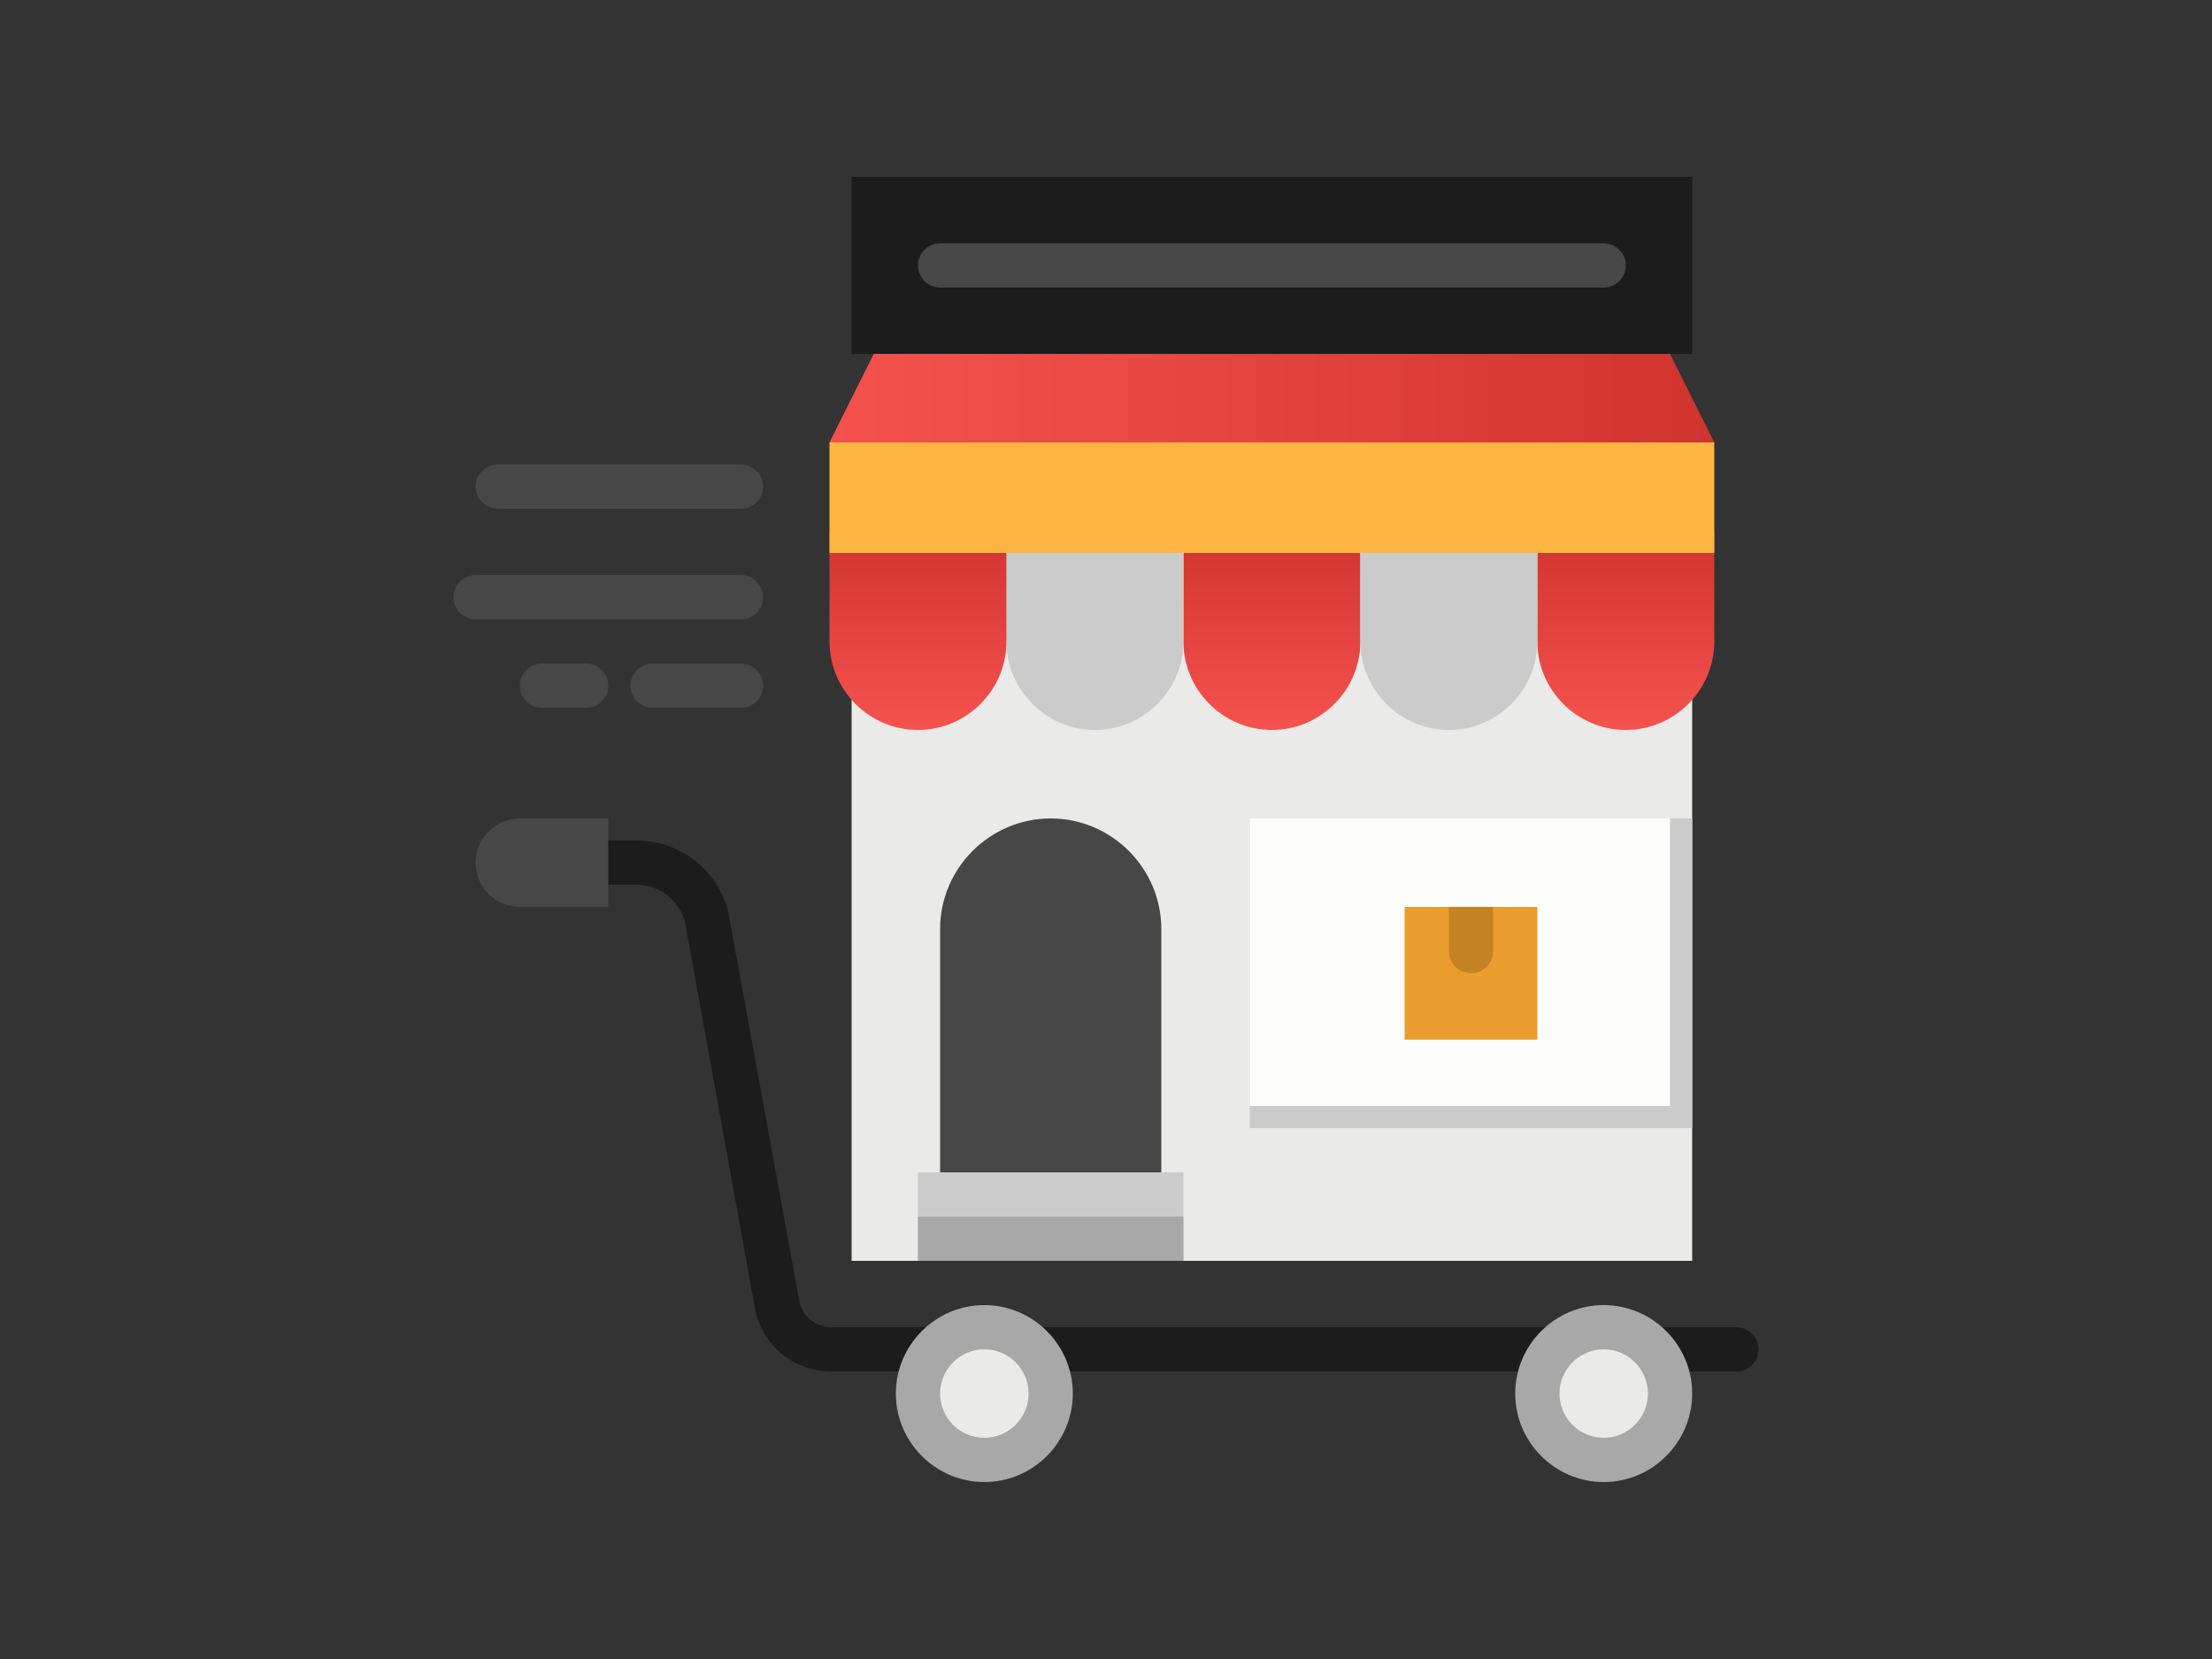 <?xml version="1.0" encoding="utf-8"?>
<!-- Generator: Adobe Illustrator 24.0.1, SVG Export Plug-In . SVG Version: 6.00 Build 0)  -->
<svg version="1.1" id="Layer_1" xmlns="http://www.w3.org/2000/svg" xmlns:xlink="http://www.w3.org/1999/xlink" x="0px" y="0px"
	 viewBox="0 0 400 300" style="enable-background:new 0 0 400 300;" xml:space="preserve">
<rect x="0" y="0" width="400" height="300" fill="#333333" stroke="none"/>
<style type="text/css">
	.st0{clip-path:url(#SVGID_2_);fill:#EAEAE8;}
	.st1{clip-path:url(#SVGID_2_);fill:#CBCBCB;}
	.st2{clip-path:url(#SVGID_2_);fill:url(#SVGID_3_);}
	.st3{clip-path:url(#SVGID_2_);fill:url(#SVGID_4_);}
	.st4{clip-path:url(#SVGID_2_);fill:url(#SVGID_5_);}
	.st5{clip-path:url(#SVGID_2_);fill:#FBB540;}
	.st6{clip-path:url(#SVGID_2_);fill:url(#SVGID_6_);}
	.st7{clip-path:url(#SVGID_2_);fill:#474747;}
	.st8{clip-path:url(#SVGID_2_);fill:#FDFEFB;}
	.st9{clip-path:url(#SVGID_2_);fill:#A8A8A8;}
	.st10{clip-path:url(#SVGID_2_);fill:#1C1C1C;}
	.st11{clip-path:url(#SVGID_2_);fill:#EA9D2D;}
	.st12{clip-path:url(#SVGID_2_);fill:#C38325;}
</style>
<g>
	<defs>
		<rect id="SVGID_1_" width="400" height="300"/>
	</defs>
	<clipPath id="SVGID_2_">
		<use xlink:href="#SVGID_1_"  style="overflow:visible;"/>
	</clipPath>
	<path class="st0" d="M154,100h152v128H154V100z"/>
	<path class="st1" d="M226,148h80v56h-80V148z"/>
	<linearGradient id="SVGID_3_" gradientUnits="userSpaceOnUse" x1="230" y1="132" x2="230" y2="96">
		<stop  offset="0" style="stop-color:#F5524E"/>
		<stop  offset="1" style="stop-color:#D0342F"/>
	</linearGradient>
	<path class="st2" d="M214,96h32v20c0,8.8-7.2,16-16,16s-16-7.2-16-16V96z"/>
	<path class="st1" d="M182,96h32v20c0,8.8-7.2,16-16,16s-16-7.2-16-16V96z"/>
	<linearGradient id="SVGID_4_" gradientUnits="userSpaceOnUse" x1="294" y1="132" x2="294" y2="96">
		<stop  offset="0" style="stop-color:#F5524E"/>
		<stop  offset="1" style="stop-color:#D0342F"/>
	</linearGradient>
	<path class="st3" d="M278,96h32v20c0,8.8-7.2,16-16,16s-16-7.2-16-16V96z"/>
	<path class="st1" d="M246,96h32v20c0,8.8-7.2,16-16,16s-16-7.2-16-16V96z"/>
	<linearGradient id="SVGID_5_" gradientUnits="userSpaceOnUse" x1="166" y1="132" x2="166" y2="96">
		<stop  offset="0" style="stop-color:#F5524E"/>
		<stop  offset="1" style="stop-color:#D0342F"/>
	</linearGradient>
	<path class="st4" d="M150,96h32v20c0,8.8-7.2,16-16,16s-16-7.2-16-16V96z"/>
	<path class="st5" d="M310,100H150V80l12-4h140l8,4V100z"/>
	<linearGradient id="SVGID_6_" gradientUnits="userSpaceOnUse" x1="150" y1="70" x2="310" y2="70">
		<stop  offset="0" style="stop-color:#F5524E"/>
		<stop  offset="1" style="stop-color:#D0342F"/>
	</linearGradient>
	<path class="st6" d="M310,80H150l8-16l8-4h128l8,4L310,80z"/>
	<path class="st7" d="M210,212h-40v-44c0-11,9-20,20-20s20,9,20,20V212z"/>
	<path class="st8" d="M226,148h76v52h-76V148z"/>
	<path class="st1" d="M166,212h48v16h-48V212z"/>
	<path class="st9" d="M166,220h48v8h-48V220z"/>
	<path class="st10" d="M314,248H150.3c-6.8,0-12.6-4.8-13.8-11.5L124,167.4c-0.8-4.3-4.5-7.4-8.9-7.4H110c-2.2,0-4-1.8-4-4
		s1.8-4,4-4h5.2c8.2,0,15.3,5.9,16.7,14l12.6,69.1c0.5,2.9,3,4.9,5.9,4.9H314c2.2,0,4,1.8,4,4S316.2,248,314,248z"/>
	<circle vector-effect="non-scaling-stroke" class="st0" cx="178" cy="252" r="12"/>
	<circle vector-effect="non-scaling-stroke" class="st0" cx="290" cy="252" r="12"/>
	<path class="st9" d="M178,268c-8.8,0-16-7.2-16-16s7.2-16,16-16s16,7.2,16,16C194,260.8,186.8,268,178,268L178,268z M178,244
		c-4.4,0-8,3.6-8,8s3.6,8,8,8s8-3.6,8-8C186,247.6,182.4,244,178,244L178,244z"/>
	<path class="st9" d="M290,268c-8.8,0-16-7.2-16-16s7.2-16,16-16s16,7.2,16,16C306,260.8,298.8,268,290,268L290,268z M290,244
		c-4.4,0-8,3.6-8,8s3.6,8,8,8s8-3.6,8-8C298,247.6,294.4,244,290,244L290,244z"/>
	<path class="st7" d="M110,164H94c-4.4,0-8-3.6-8-8s3.6-8,8-8h16V164z"/>
	<path class="st10" d="M154,32h152v32H154V32z"/>
	<path class="st7" d="M134,112H86c-2.2,0-4-1.8-4-4s1.8-4,4-4h48c2.2,0,4,1.8,4,4S136.2,112,134,112z"/>
	<path class="st7" d="M134,92H90c-2.2,0-4-1.8-4-4s1.8-4,4-4h44c2.2,0,4,1.8,4,4S136.2,92,134,92z"/>
	<path class="st7" d="M134,128h-16c-2.2,0-4-1.8-4-4s1.8-4,4-4h16c2.2,0,4,1.8,4,4S136.2,128,134,128z"/>
	<path class="st7" d="M106,128h-8c-2.2,0-4-1.8-4-4s1.8-4,4-4h8c2.2,0,4,1.8,4,4S108.2,128,106,128z"/>
	<path class="st11" d="M254,164h24v24h-24V164z"/>
	<path class="st12" d="M270,164v8c0,2.2-1.8,4-4,4s-4-1.8-4-4v-8H270z"/>
	<path class="st7" d="M290,52H170c-2.2,0-4-1.8-4-4s1.8-4,4-4h120c2.2,0,4,1.8,4,4S292.2,52,290,52z"/>
</g>
</svg>
